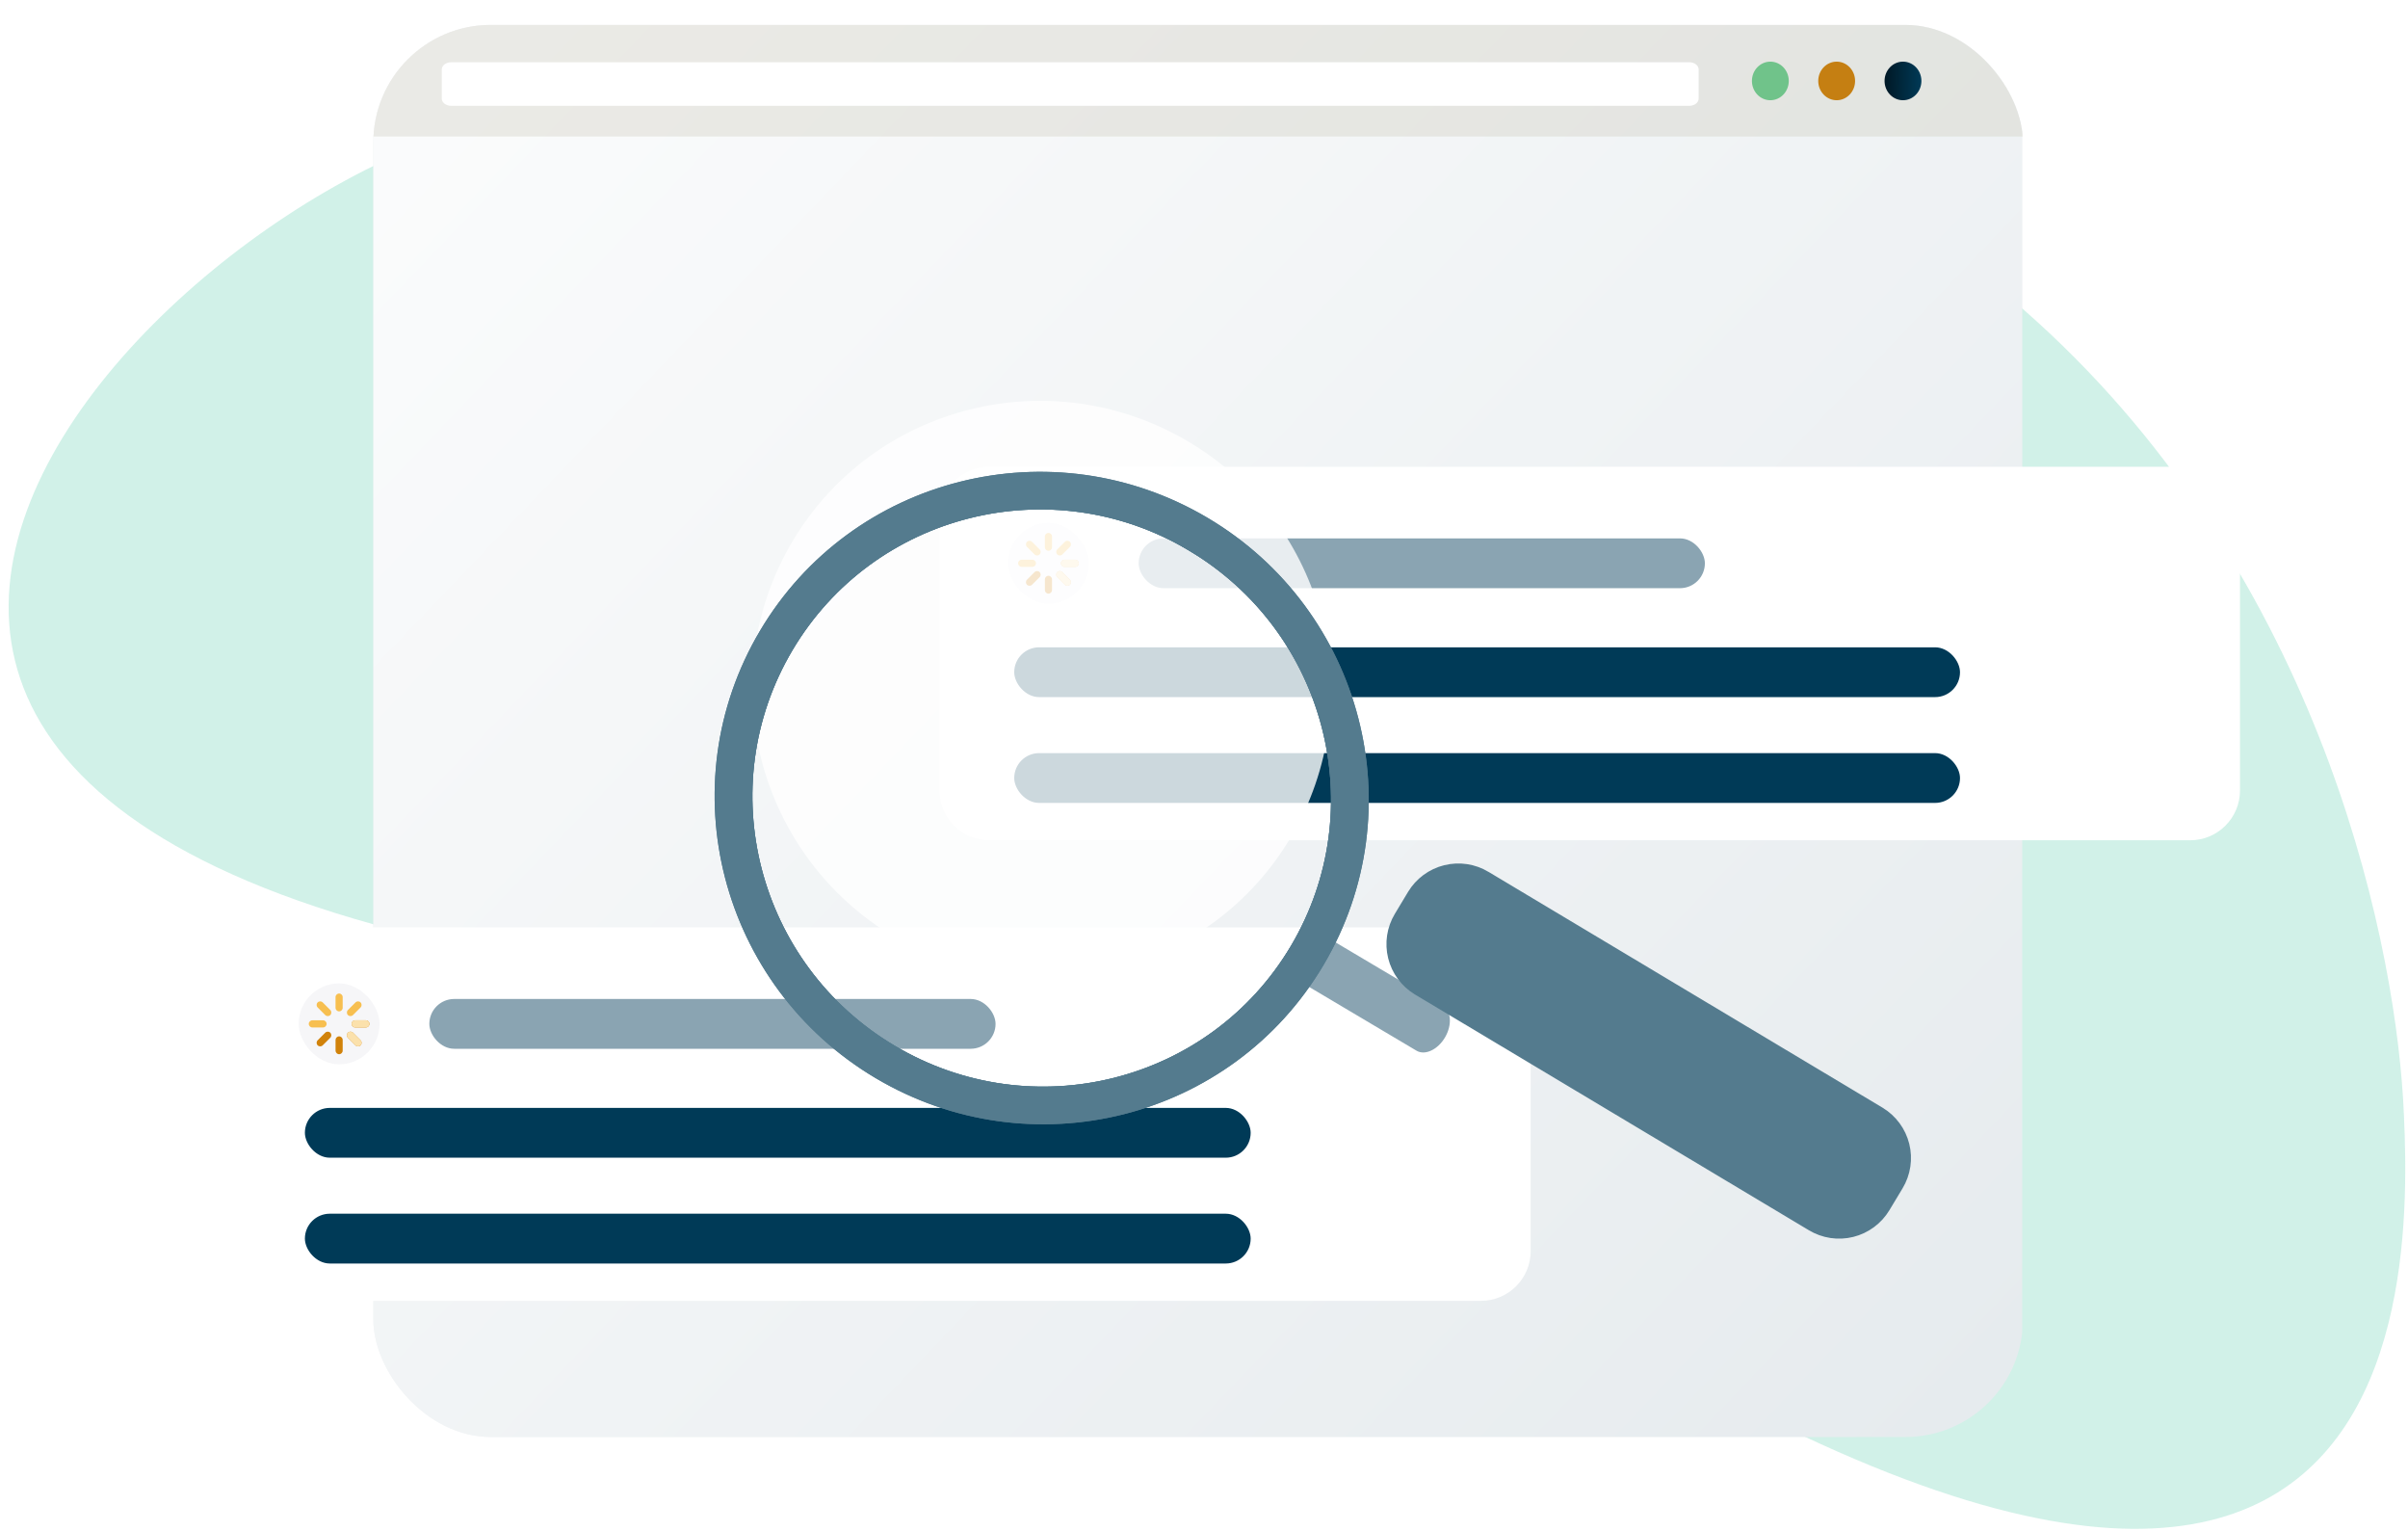 <svg width="387" height="246" viewBox="0 0 387 246" fill="none" xmlns="http://www.w3.org/2000/svg">
<g clip-path="url(#clip0_398_12506)">
<path opacity="0.6" fill-rule="evenodd" clip-rule="evenodd" d="M386.344 179.116C387.905 212.61 386.344 319.734 183.181 161.158C-87.544 161.158 6.822 44.891 70.819 22.065C341.757 -51.786 384.225 127.477 386.344 179.116Z" fill="#B3E8D9"/>
<g clip-path="url(#clip1_398_12506)">
<path fill-rule="evenodd" clip-rule="evenodd" d="M320.095 4C321.456 4 322.693 4.873 323.586 6.302C324.458 7.695 325 9.619 325 11.746V236.255C325 237.047 325 238.049 325 239.096C325 241.804 322.804 244 320.096 244V244H64.904V244C62.196 244 60 241.804 60 239.095C60 238.048 60 237.047 60 236.255V11.746C60 9.619 60.542 7.695 61.414 6.302C62.307 4.872 63.544 4 64.905 4H320.095Z" fill="#E6EBEE"/>
<path fill-rule="evenodd" clip-rule="evenodd" d="M320.095 4C321.456 4 322.693 4.873 323.586 6.302C324.458 7.695 325 9.619 325 11.746V236.255C325 237.047 325 238.049 325 239.096C325 241.804 322.804 244 320.096 244V244H64.904V244C62.196 244 60 241.804 60 239.095C60 238.048 60 237.047 60 236.255V11.746C60 9.619 60.542 7.695 61.414 6.302C62.307 4.872 63.544 4 64.905 4H320.095Z" fill="url(#paint0_linear_398_12506)"/>
<path opacity="0.3" fill-rule="evenodd" clip-rule="evenodd" d="M60 1.311H327V21.927H60V1.311Z" fill="#C6C3B3"/>
<path d="M284.52 16.104C286.155 16.104 287.481 14.716 287.481 13.004C287.481 11.292 286.155 9.904 284.52 9.904C282.885 9.904 281.56 11.292 281.56 13.004C281.56 14.716 282.885 16.104 284.52 16.104Z" fill="#70C38A"/>
<path d="M305.837 16.104C307.472 16.104 308.798 14.716 308.798 13.004C308.798 11.292 307.472 9.904 305.837 9.904C304.202 9.904 302.876 11.292 302.876 13.004C302.876 14.716 304.202 16.104 305.837 16.104Z" fill="url(#paint1_linear_398_12506)"/>
<path d="M295.179 16.104C296.814 16.104 298.139 14.716 298.139 13.004C298.139 11.292 296.814 9.904 295.179 9.904C293.543 9.904 292.218 11.292 292.218 13.004C292.218 14.716 293.543 16.104 295.179 16.104Z" fill="#C57F12"/>
<path d="M271.493 10H72.507C71.675 10 71 10.522 71 11.167V15.833C71 16.478 71.675 17 72.507 17H271.493C272.325 17 273 16.478 273 15.833V11.167C273 10.522 272.325 10 271.493 10Z" fill="white"/>
</g>
<g filter="url(#filter0_d_398_12506)">
<g clip-path="url(#clip2_398_12506)">
<path d="M37 137C37 132.582 40.582 129 45 129H238C242.418 129 246 132.582 246 137V181C246 185.418 242.418 189 238 189H45C40.582 189 37 185.418 37 181V137Z" fill="white"/>
<g clip-path="url(#clip3_398_12506)">
<rect x="48" y="138" width="13" height="13" rx="6.5" fill="#F6F6F8"/>
<path d="M55.074 147.081C55.074 146.764 54.817 146.507 54.5 146.507C54.183 146.507 53.927 146.764 53.927 147.081V148.801C53.927 149.118 54.183 149.375 54.5 149.375C54.817 149.375 55.074 149.118 55.074 148.801V147.081Z" fill="#D1820A"/>
<path d="M56.729 145.918C56.505 145.694 56.142 145.694 55.918 145.918C55.694 146.142 55.694 146.505 55.918 146.729L57.135 147.947C57.359 148.171 57.722 148.171 57.946 147.947C58.17 147.723 58.17 147.36 57.946 147.136L56.729 145.918Z" fill="#D1820A"/>
<path d="M57.081 143.926C56.764 143.926 56.508 144.183 56.508 144.5C56.508 144.817 56.764 145.074 57.081 145.074H58.802C59.118 145.074 59.375 144.817 59.375 144.5C59.375 144.183 59.118 143.926 58.802 143.926H57.081Z" fill="#D1820A"/>
<path d="M53.081 145.918C53.305 146.142 53.305 146.505 53.081 146.729L51.864 147.947C51.64 148.171 51.277 148.171 51.053 147.947C50.829 147.723 50.829 147.36 51.053 147.136L52.27 145.918C52.494 145.694 52.857 145.694 53.081 145.918Z" fill="#D1820A"/>
<path d="M56.729 145.918C56.505 145.694 56.142 145.694 55.918 145.918C55.694 146.142 55.694 146.505 55.918 146.729L57.135 147.947C57.359 148.171 57.722 148.171 57.946 147.947C58.17 147.723 58.17 147.36 57.946 147.136L56.729 145.918Z" fill="#FBE1AC"/>
<path d="M57.081 143.926C56.764 143.926 56.508 144.183 56.508 144.5C56.508 144.817 56.764 145.074 57.081 145.074H58.802C59.118 145.074 59.375 144.817 59.375 144.5C59.375 144.183 59.118 143.926 58.802 143.926H57.081Z" fill="#FBE1AC"/>
<path d="M54.5 139.625C54.817 139.625 55.074 139.882 55.074 140.199V141.919C55.074 142.236 54.817 142.493 54.5 142.493C54.183 142.493 53.926 142.236 53.926 141.919V140.199C53.926 139.882 54.183 139.625 54.5 139.625Z" fill="#F7BF50"/>
<path d="M51.053 141.053C51.277 140.829 51.64 140.829 51.864 141.053L53.081 142.271C53.305 142.495 53.305 142.858 53.081 143.082C52.857 143.306 52.494 143.306 52.27 143.082L51.053 141.864C50.829 141.64 50.829 141.277 51.053 141.053Z" fill="#F7BF50"/>
<path d="M49.625 144.5C49.625 144.183 49.882 143.926 50.199 143.926H51.919C52.236 143.926 52.493 144.183 52.493 144.5C52.493 144.817 52.236 145.074 51.919 145.074H50.199C49.882 145.074 49.625 144.817 49.625 144.5Z" fill="#F7BF50"/>
<path d="M57.946 141.864C58.17 141.64 58.17 141.277 57.946 141.053C57.722 140.829 57.359 140.829 57.135 141.053L55.918 142.271C55.694 142.495 55.694 142.858 55.918 143.082C56.142 143.306 56.505 143.306 56.729 143.082L57.946 141.864Z" fill="#F7BF50"/>
<rect x="69" y="140.5" width="91" height="8" rx="4" fill="#8AA4B2"/>
<rect x="49" y="158" width="152" height="8" rx="4" fill="#003A57"/>
<rect x="49" y="175" width="152" height="8" rx="4" fill="#003A57"/>
</g>
</g>
</g>
<g filter="url(#filter1_d_398_12506)">
<g clip-path="url(#clip4_398_12506)">
<path d="M151 63C151 58.582 154.582 55 159 55H352C356.418 55 360 58.582 360 63V107C360 111.418 356.418 115 352 115H159C154.582 115 151 111.418 151 107V63Z" fill="white"/>
<g clip-path="url(#clip5_398_12506)">
<rect x="162" y="64" width="13" height="13" rx="6.5" fill="#F6F6F8"/>
<path d="M169.074 73.081C169.074 72.764 168.817 72.507 168.5 72.507C168.183 72.507 167.927 72.764 167.927 73.081V74.802C167.927 75.118 168.183 75.375 168.5 75.375C168.817 75.375 169.074 75.118 169.074 74.802V73.081Z" fill="#D1820A"/>
<path d="M170.729 71.918C170.505 71.694 170.142 71.694 169.918 71.918C169.694 72.142 169.694 72.505 169.918 72.729L171.135 73.947C171.359 74.171 171.722 74.171 171.946 73.947C172.17 73.723 172.17 73.359 171.946 73.136L170.729 71.918Z" fill="#D1820A"/>
<path d="M171.081 69.927C170.764 69.927 170.507 70.183 170.507 70.5C170.507 70.817 170.764 71.073 171.081 71.073H172.802C173.118 71.073 173.375 70.817 173.375 70.5C173.375 70.183 173.118 69.927 172.802 69.927H171.081Z" fill="#D1820A"/>
<path d="M167.081 71.918C167.305 72.142 167.305 72.505 167.081 72.729L165.864 73.947C165.64 74.171 165.277 74.171 165.053 73.947C164.829 73.723 164.829 73.359 165.053 73.136L166.27 71.918C166.494 71.694 166.857 71.694 167.081 71.918Z" fill="#D1820A"/>
<path d="M170.729 71.918C170.505 71.694 170.142 71.694 169.918 71.918C169.694 72.142 169.694 72.505 169.918 72.729L171.135 73.947C171.359 74.171 171.722 74.171 171.946 73.947C172.17 73.723 172.17 73.359 171.946 73.136L170.729 71.918Z" fill="#FBE1AC"/>
<path d="M171.081 69.927C170.764 69.927 170.507 70.183 170.507 70.5C170.507 70.817 170.764 71.073 171.081 71.073H172.802C173.118 71.073 173.375 70.817 173.375 70.5C173.375 70.183 173.118 69.927 172.802 69.927H171.081Z" fill="#FBE1AC"/>
<path d="M168.5 65.625C168.817 65.625 169.074 65.882 169.074 66.198V67.919C169.074 68.236 168.817 68.493 168.5 68.493C168.183 68.493 167.926 68.236 167.926 67.919V66.198C167.926 65.882 168.183 65.625 168.5 65.625Z" fill="#F7BF50"/>
<path d="M165.053 67.053C165.277 66.829 165.64 66.829 165.864 67.053L167.081 68.271C167.305 68.495 167.305 68.858 167.081 69.082C166.857 69.306 166.494 69.306 166.27 69.082L165.053 67.864C164.829 67.64 164.829 67.277 165.053 67.053Z" fill="#F7BF50"/>
<path d="M163.625 70.5C163.625 70.183 163.882 69.927 164.199 69.927H165.919C166.236 69.927 166.493 70.183 166.493 70.5C166.493 70.817 166.236 71.073 165.919 71.073H164.199C163.882 71.073 163.625 70.817 163.625 70.5Z" fill="#F7BF50"/>
<path d="M171.946 67.864C172.17 67.64 172.17 67.277 171.946 67.053C171.722 66.829 171.359 66.829 171.135 67.053L169.918 68.271C169.694 68.495 169.694 68.858 169.918 69.082C170.142 69.306 170.505 69.306 170.729 69.082L171.946 67.864Z" fill="#F7BF50"/>
<rect x="183" y="66.5" width="91" height="8" rx="4" fill="#8AA4B2"/>
<rect x="163" y="84" width="152" height="8" rx="4" fill="#003A57"/>
<rect x="163" y="101" width="152" height="8" rx="4" fill="#003A57"/>
</g>
</g>
</g>
<g filter="url(#filter2_d_398_12506)">
<g filter="url(#filter3_d_398_12506)">
<path d="M207.891 115.893C207.172 117.107 206.402 118.268 205.596 119.37L227.651 132.459C229.006 133.266 231.057 132.314 232.227 130.335C233.396 128.357 233.253 126.103 231.896 125.297L209.842 112.21C209.261 113.439 208.613 114.677 207.891 115.893Z" fill="#8AA4B2"/>
</g>
<path opacity="0.8" d="M207.449 115.635C194.413 137.621 165.914 144.807 143.794 131.686C121.674 118.564 114.31 90.104 127.346 68.118C140.382 46.131 168.881 38.945 191 52.066C213.12 65.188 220.484 93.648 207.449 115.635Z" fill="white"/>
<g filter="url(#filter4_d_398_12506)">
<path d="M194.106 46.864C219.11 61.701 227.431 93.879 212.689 118.732C197.948 143.584 165.731 151.704 140.727 136.868C115.722 122.031 107.4 89.854 122.141 64.999C136.881 40.144 169.106 32.045 194.106 46.864ZM191.025 52.059C168.906 38.935 140.407 46.118 127.368 68.101C114.329 90.083 121.689 118.547 143.807 131.671C165.926 144.795 194.424 137.615 207.464 115.629C220.505 93.644 213.143 65.194 191.027 52.068L191.025 52.059Z" fill="#547B8E"/>
<path d="M192.138 50.183L192.902 50.636L192.907 50.656C215.451 64.588 222.85 93.966 209.341 116.742C195.679 139.775 165.838 147.279 142.694 133.547C119.551 119.815 111.831 90.018 125.491 66.988C139.151 43.958 168.994 36.451 192.138 50.183ZM210.813 117.618C224.933 93.813 216.972 62.969 192.993 48.741C169.017 34.529 138.136 42.306 124.017 66.112C109.897 89.92 117.861 120.763 141.84 134.991C165.819 149.219 196.692 141.424 210.813 117.618Z" stroke="#547B8E" stroke-width="4.364"/>
</g>
<g filter="url(#filter5_d_398_12506)">
<path d="M192.488 49.607C215.975 63.545 223.79 93.767 209.945 117.112C196.099 140.457 165.836 148.084 142.347 134.147C118.858 120.209 111.045 89.986 124.89 66.641C138.736 43.297 169.001 35.669 192.488 49.607ZM191.027 52.071C168.909 38.947 140.409 46.13 127.37 68.112C114.332 90.095 121.692 118.559 143.81 131.683C165.928 144.806 194.426 137.626 207.467 115.641C220.507 93.656 213.144 65.197 191.027 52.071V52.071Z" fill="#547B8E"/>
<path d="M191.027 52.071L191.375 51.484C191.375 51.484 191.375 51.484 191.375 51.484L191.027 52.071Z" stroke="#547B8E" stroke-width="4.364"/>
</g>
<path d="M227.907 140.022L227.905 140.02C225.989 138.866 224.61 136.999 224.07 134.828C223.531 132.657 223.876 130.361 225.029 128.445L225.029 128.445L227.148 124.923L227.148 124.923C228.302 123.006 230.169 121.627 232.34 121.087C234.51 120.548 236.805 120.893 238.721 122.046C238.721 122.046 238.722 122.047 238.722 122.047L302.036 159.929L302.038 159.931C302.987 160.502 303.814 161.255 304.473 162.146C305.131 163.037 305.607 164.049 305.874 165.124C306.141 166.199 306.194 167.316 306.03 168.412C305.865 169.507 305.486 170.56 304.915 171.509L302.797 175.028C302.797 175.028 302.797 175.028 302.797 175.028C302.226 175.977 301.474 176.804 300.583 177.462C299.692 178.121 298.681 178.597 297.606 178.864C296.531 179.131 295.414 179.184 294.319 179.019C293.224 178.854 292.173 178.475 291.224 177.904C291.224 177.904 291.223 177.904 291.223 177.903L227.907 140.022Z" fill="#547B8E" stroke="#547B8E" stroke-width="2"/>
</g>
</g>
<defs>
<filter id="filter0_d_398_12506" x="9" y="121" width="265" height="116" filterUnits="userSpaceOnUse" color-interpolation-filters="sRGB">
<feFlood flood-opacity="0" result="BackgroundImageFix"/>
<feColorMatrix in="SourceAlpha" type="matrix" values="0 0 0 0 0 0 0 0 0 0 0 0 0 0 0 0 0 0 127 0" result="hardAlpha"/>
<feOffset dy="20"/>
<feGaussianBlur stdDeviation="14"/>
<feColorMatrix type="matrix" values="0 0 0 0 0.184 0 0 0 0 0.224 0 0 0 0 0.255 0 0 0 0.15 0"/>
<feBlend mode="normal" in2="BackgroundImageFix" result="effect1_dropShadow_398_12506"/>
<feBlend mode="normal" in="SourceGraphic" in2="effect1_dropShadow_398_12506" result="shape"/>
</filter>
<filter id="filter1_d_398_12506" x="123" y="47" width="265" height="116" filterUnits="userSpaceOnUse" color-interpolation-filters="sRGB">
<feFlood flood-opacity="0" result="BackgroundImageFix"/>
<feColorMatrix in="SourceAlpha" type="matrix" values="0 0 0 0 0 0 0 0 0 0 0 0 0 0 0 0 0 0 127 0" result="hardAlpha"/>
<feOffset dy="20"/>
<feGaussianBlur stdDeviation="14"/>
<feColorMatrix type="matrix" values="0 0 0 0 0.184 0 0 0 0 0.224 0 0 0 0 0.255 0 0 0 0.15 0"/>
<feBlend mode="normal" in2="BackgroundImageFix" result="effect1_dropShadow_398_12506"/>
<feBlend mode="normal" in="SourceGraphic" in2="effect1_dropShadow_398_12506" result="shape"/>
</filter>
<filter id="filter2_d_398_12506" x="77.064" y="20.561" width="267.846" height="216.232" filterUnits="userSpaceOnUse" color-interpolation-filters="sRGB">
<feFlood flood-opacity="0" result="BackgroundImageFix"/>
<feColorMatrix in="SourceAlpha" type="matrix" values="0 0 0 0 0 0 0 0 0 0 0 0 0 0 0 0 0 0 127 0" result="hardAlpha"/>
<feOffset dy="18.893"/>
<feGaussianBlur stdDeviation="18.893"/>
<feColorMatrix type="matrix" values="0 0 0 0 0.184 0 0 0 0 0.224 0 0 0 0 0.255 0 0 0 0.15 0"/>
<feBlend mode="normal" in2="BackgroundImageFix" result="effect1_dropShadow_398_12506"/>
<feBlend mode="normal" in="SourceGraphic" in2="effect1_dropShadow_398_12506" result="shape"/>
</filter>
<filter id="filter3_d_398_12506" x="170.687" y="94.755" width="97.24" height="90.355" filterUnits="userSpaceOnUse" color-interpolation-filters="sRGB">
<feFlood flood-opacity="0" result="BackgroundImageFix"/>
<feColorMatrix in="SourceAlpha" type="matrix" values="0 0 0 0 0 0 0 0 0 0 0 0 0 0 0 0 0 0 127 0" result="hardAlpha"/>
<feOffset dy="17.455"/>
<feGaussianBlur stdDeviation="17.455"/>
<feColorMatrix type="matrix" values="0 0 0 0 0.184 0 0 0 0 0.224 0 0 0 0 0.255 0 0 0 0.15 0"/>
<feBlend mode="normal" in2="BackgroundImageFix" result="effect1_dropShadow_398_12506"/>
<feBlend mode="normal" in="SourceGraphic" in2="effect1_dropShadow_398_12506" result="shape"/>
</filter>
<filter id="filter4_d_398_12506" x="79.941" y="22" width="174.948" height="174.649" filterUnits="userSpaceOnUse" color-interpolation-filters="sRGB">
<feFlood flood-opacity="0" result="BackgroundImageFix"/>
<feColorMatrix in="SourceAlpha" type="matrix" values="0 0 0 0 0 0 0 0 0 0 0 0 0 0 0 0 0 0 127 0" result="hardAlpha"/>
<feOffset dy="17.455"/>
<feGaussianBlur stdDeviation="17.455"/>
<feColorMatrix type="matrix" values="0 0 0 0 0.184 0 0 0 0 0.224 0 0 0 0 0.255 0 0 0 0.15 0"/>
<feBlend mode="normal" in2="BackgroundImageFix" result="effect1_dropShadow_398_12506"/>
<feBlend mode="normal" in="SourceGraphic" in2="effect1_dropShadow_398_12506" result="shape"/>
</filter>
<filter id="filter5_d_398_12506" x="83.133" y="25.184" width="168.568" height="168.294" filterUnits="userSpaceOnUse" color-interpolation-filters="sRGB">
<feFlood flood-opacity="0" result="BackgroundImageFix"/>
<feColorMatrix in="SourceAlpha" type="matrix" values="0 0 0 0 0 0 0 0 0 0 0 0 0 0 0 0 0 0 127 0" result="hardAlpha"/>
<feOffset dy="17.455"/>
<feGaussianBlur stdDeviation="17.455"/>
<feColorMatrix type="matrix" values="0 0 0 0 0.184 0 0 0 0 0.224 0 0 0 0 0.255 0 0 0 0.15 0"/>
<feBlend mode="normal" in2="BackgroundImageFix" result="effect1_dropShadow_398_12506"/>
<feBlend mode="normal" in="SourceGraphic" in2="effect1_dropShadow_398_12506" result="shape"/>
</filter>
<linearGradient id="paint0_linear_398_12506" x1="256.959" y1="291.026" x2="26.709" y2="70.891" gradientUnits="userSpaceOnUse">
<stop stop-color="white" stop-opacity="0"/>
<stop offset="1" stop-color="white" stop-opacity="0.8"/>
</linearGradient>
<linearGradient id="paint1_linear_398_12506" x1="302.876" y1="9.904" x2="308.88" y2="9.985" gradientUnits="userSpaceOnUse">
<stop stop-color="#001825"/>
<stop offset="1" stop-color="#003A57"/>
</linearGradient>
<clipPath id="clip0_398_12506">
<rect width="387" height="246" fill="white"/>
</clipPath>
<clipPath id="clip1_398_12506">
<rect x="60" y="4" width="265.117" height="226.877" rx="18.9" fill="white"/>
</clipPath>
<clipPath id="clip2_398_12506">
<path d="M37 137C37 132.582 40.582 129 45 129H238C242.418 129 246 132.582 246 137V181C246 185.418 242.418 189 238 189H45C40.582 189 37 185.418 37 181V137Z" fill="white"/>
</clipPath>
<clipPath id="clip3_398_12506">
<rect x="37" y="129" width="209" height="60" rx="24" fill="white"/>
</clipPath>
<clipPath id="clip4_398_12506">
<path d="M151 63C151 58.582 154.582 55 159 55H352C356.418 55 360 58.582 360 63V107C360 111.418 356.418 115 352 115H159C154.582 115 151 111.418 151 107V63Z" fill="white"/>
</clipPath>
<clipPath id="clip5_398_12506">
<rect x="151" y="55" width="209" height="60" rx="24" fill="white"/>
</clipPath>
</defs>
</svg>
